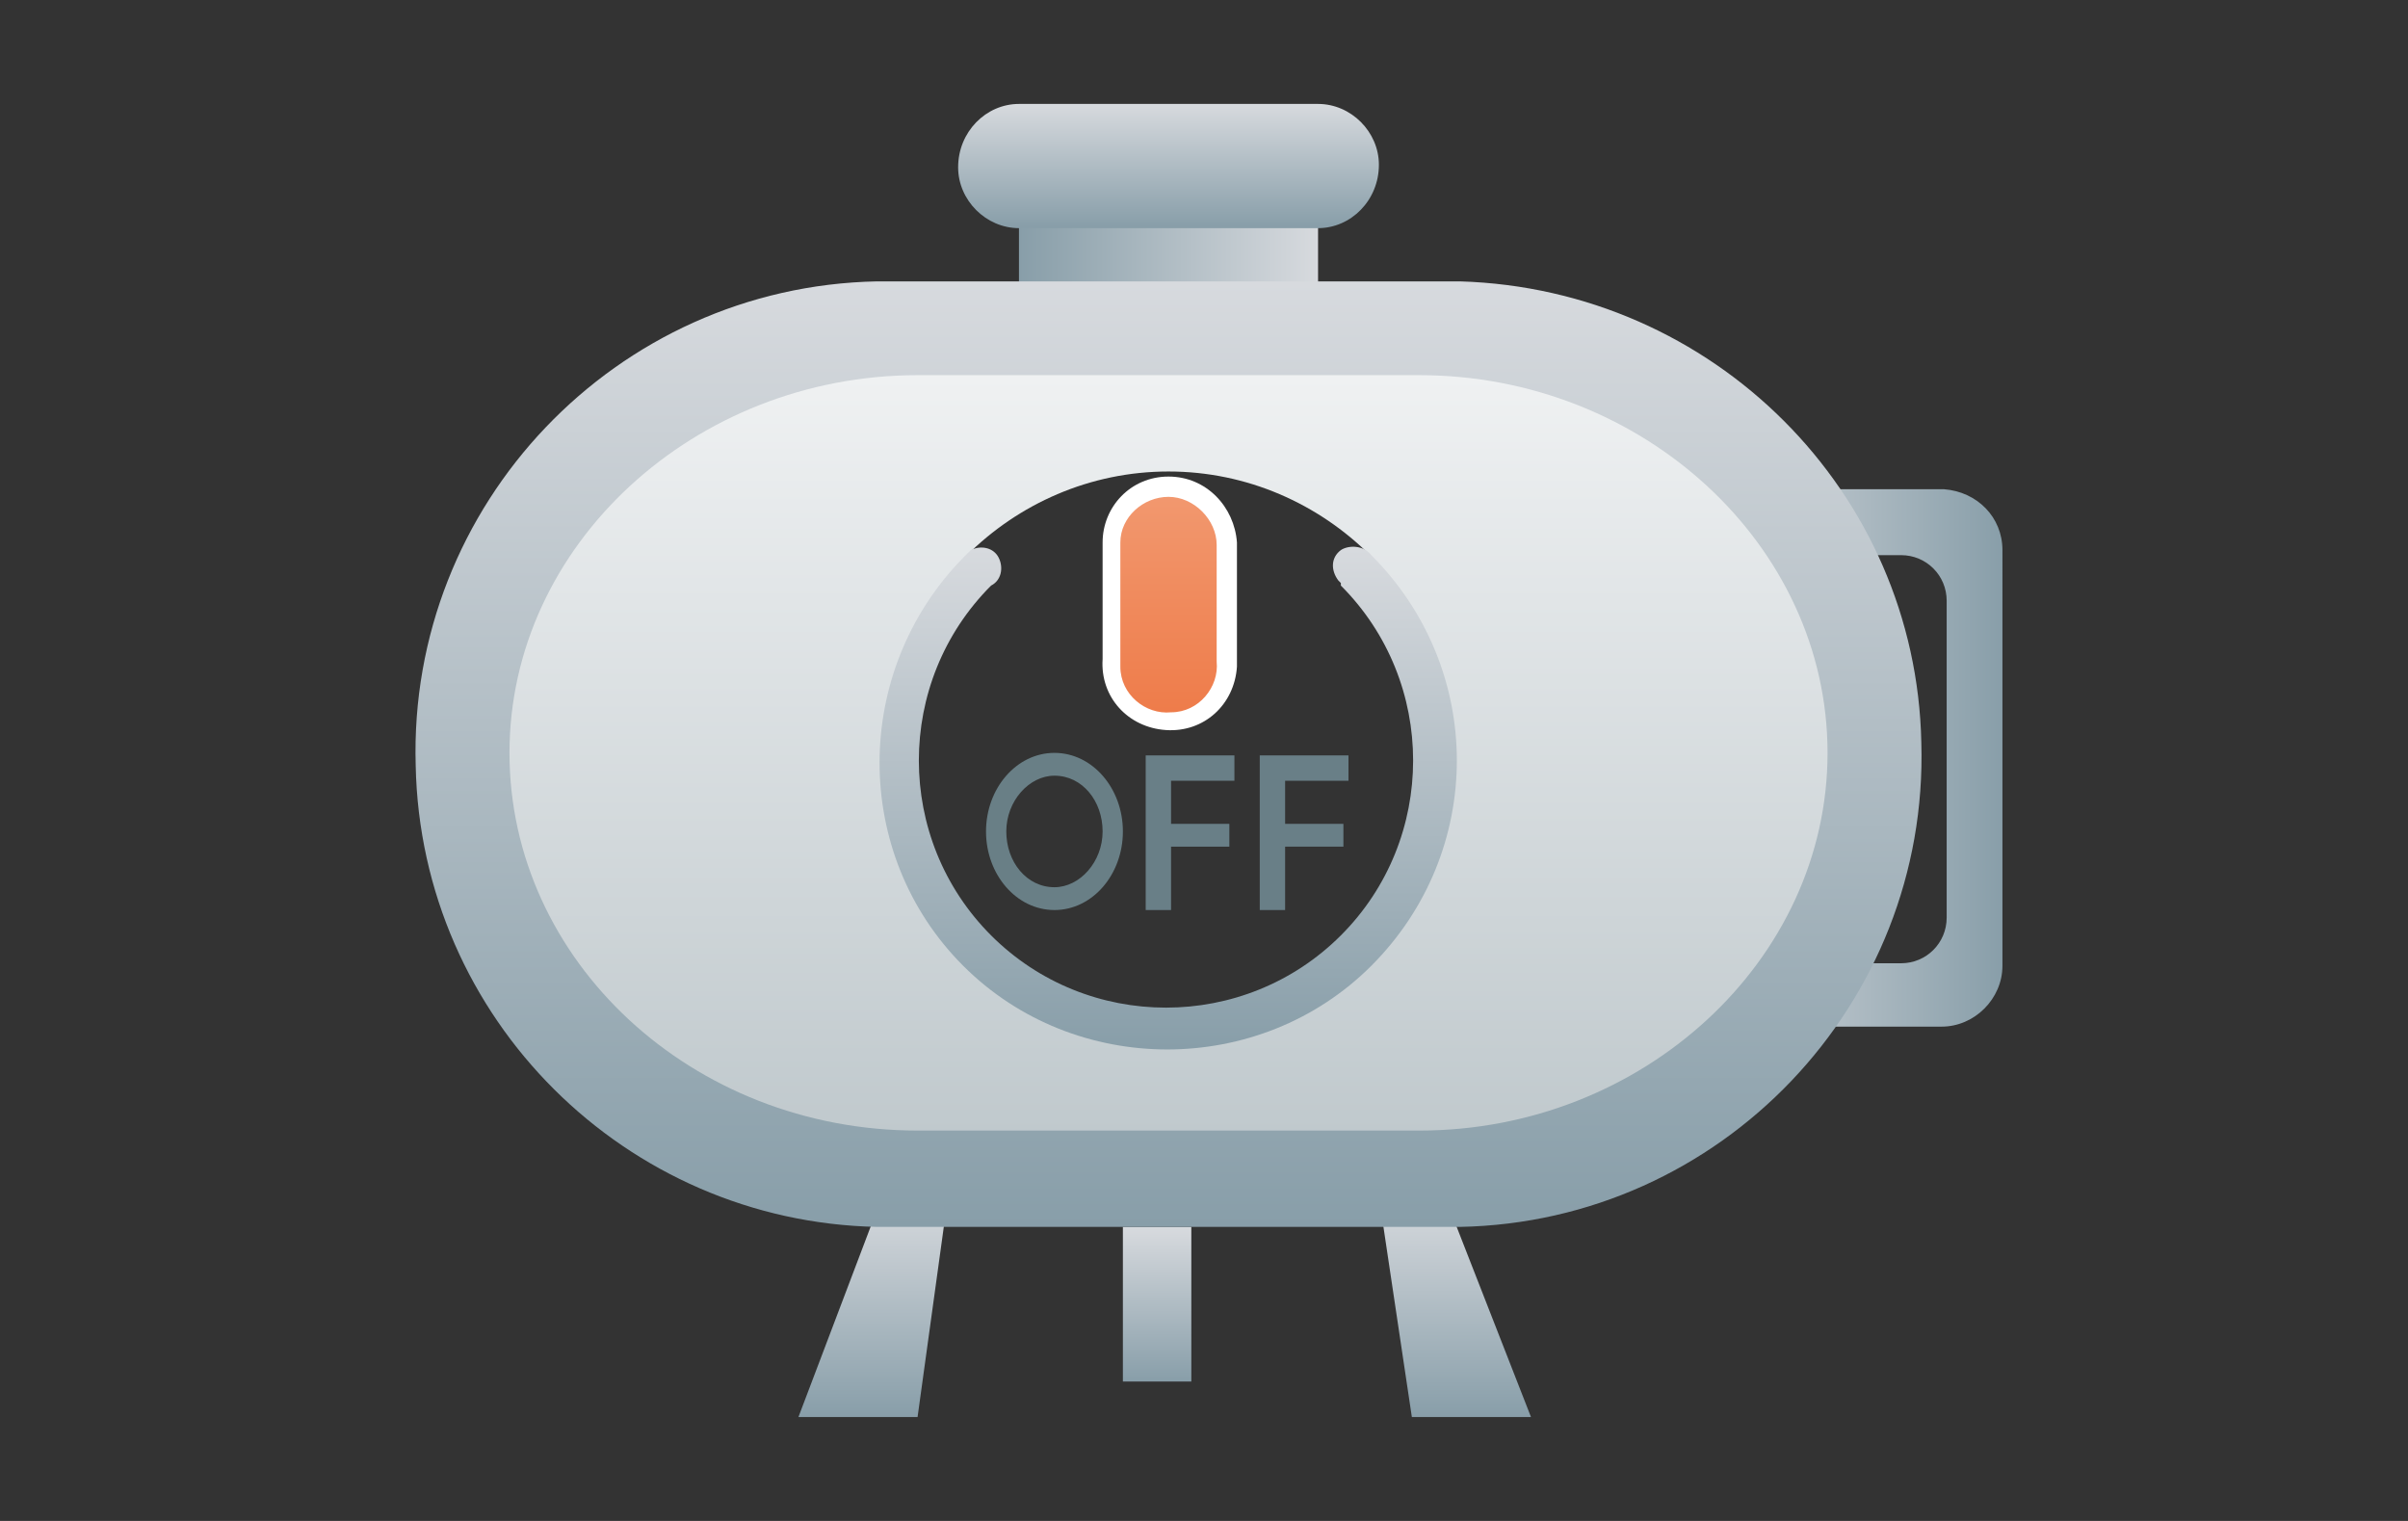 <?xml version="1.0" encoding="utf-8"?>
<!-- Generator: Adobe Illustrator 25.3.1, SVG Export Plug-In . SVG Version: 6.00 Build 0)  -->
<svg version="1.1" id="图层_1" xmlns="http://www.w3.org/2000/svg" xmlns:xlink="http://www.w3.org/1999/xlink" x="0px" y="0px"
	 viewBox="0 0 95 60" style="enable-background:new 0 0 95 60;" xml:space="preserve">
<rect x="0" y="0" width="95" height="60" fill="#333333" stroke="none"/>
<style type="text/css">
	.st0{fill:url(#SVGID_1_);}
	.st1{fill:url(#SVGID_2_);}
	.st2{fill:url(#SVGID_3_);}
	.st3{fill:url(#SVGID_4_);}
	.st4{fill:url(#SVGID_5_);}
	.st5{fill:url(#SVGID_6_);}
	.st6{fill:url(#SVGID_7_);}
	.st7{fill:url(#SVGID_8_);}
	.st8{fill:url(#SVGID_9_);}
	.st9{fill:url(#SVGID_10_);}
	.st10{fill:#FFFFFF;}
	.st11{fill:#697F87;}
	.st12{fill:#697F86;}
</style>
<linearGradient id="SVGID_1_" gradientUnits="userSpaceOnUse" x1="45.67" y1="7.49" x2="45.67" y2="13.57" gradientTransform="matrix(1 0 0 -1 0 62)">
	<stop  offset="0" style="stop-color:#889EA9"/>
	<stop  offset="1" style="stop-color:#D7DADE"/>
</linearGradient>
<rect x="44.3" y="48.4" class="st0" width="2.7" height="6.1"/>
<linearGradient id="SVGID_2_" gradientUnits="userSpaceOnUse" x1="34.445" y1="6.09" x2="34.445" y2="14.76" gradientTransform="matrix(1 0 0 -1 0 62)">
	<stop  offset="0" style="stop-color:#889EA9"/>
	<stop  offset="1" style="stop-color:#D7DADE"/>
</linearGradient>
<polygon class="st1" points="31.5,55.9 36.2,55.9 37.4,47.2 34.8,47.2 "/>
<linearGradient id="SVGID_3_" gradientUnits="userSpaceOnUse" x1="57.395" y1="6.09" x2="57.395" y2="14.76" gradientTransform="matrix(1 0 0 -1 0 62)">
	<stop  offset="0" style="stop-color:#889EA9"/>
	<stop  offset="1" style="stop-color:#D7DADE"/>
</linearGradient>
<polygon class="st2" points="60.4,55.9 55.7,55.9 54.4,47.2 57,47.2 "/>
<linearGradient id="SVGID_4_" gradientUnits="userSpaceOnUse" x1="79.06" y1="32.065" x2="66.65" y2="32.065" gradientTransform="matrix(1 0 0 -1 0 62)">
	<stop  offset="0" style="stop-color:#889EA9"/>
	<stop  offset="1" style="stop-color:#D7DADE"/>
</linearGradient>
<path class="st3" d="M76.7,19.3H69c-1.3,0-2.4,1.1-2.4,2.4c0,0,0,0,0,0v16.4c0,1.3,1.1,2.4,2.4,2.4c0,0,0,0,0,0h7.6
	c1.3,0,2.4-1.1,2.4-2.4V21.7C79,20.4,78,19.4,76.7,19.3z M76.8,36.2c0,1-0.8,1.8-1.8,1.8c0,0,0,0,0,0h-5.8c-1,0-1.8-0.8-1.8-1.8
	c0,0,0,0,0,0V23.7c0-1,0.8-1.8,1.8-1.8c0,0,0,0,0,0H75c1,0,1.8,0.8,1.8,1.8L76.8,36.2z"/>
<linearGradient id="SVGID_5_" gradientUnits="userSpaceOnUse" x1="40.2" y1="53.05" x2="51.99" y2="53.05" gradientTransform="matrix(1 0 0 -1 0 62)">
	<stop  offset="0" style="stop-color:#889EA9"/>
	<stop  offset="0.12" style="stop-color:#91A5AF"/>
	<stop  offset="1" style="stop-color:#D7DADE"/>
</linearGradient>
<rect x="40.2" y="6.2" class="st4" width="11.8" height="5.5"/>
<linearGradient id="SVGID_6_" gradientUnits="userSpaceOnUse" x1="46.1" y1="13.57" x2="46.1" y2="50.88" gradientTransform="matrix(1 0 0 -1 0 62)">
	<stop  offset="0" style="stop-color:#889EA9"/>
	<stop  offset="1" style="stop-color:#D7DADE"/>
</linearGradient>
<path class="st5" d="M57.6,11.1h-23c-10.3,0.2-18.5,8.8-18.2,19.1c0.2,10,8.3,18,18.2,18.2h23c10.3-0.2,18.5-8.8,18.2-19.1
	C75.6,19.4,67.6,11.4,57.6,11.1z M46.1,41.6c-6.4,0-11.6-5.2-11.6-11.6c0-6.4,5.2-11.6,11.6-11.6s11.6,5.2,11.6,11.6c0,0,0,0,0,0
	C57.7,36.3,52.5,41.6,46.1,41.6C46.1,41.6,46.1,41.6,46.1,41.6z"/>
<linearGradient id="SVGID_7_" gradientUnits="userSpaceOnUse" x1="46.09" y1="53.05" x2="46.09" y2="57.91" gradientTransform="matrix(1 0 0 -1 0 62)">
	<stop  offset="0" style="stop-color:#889EA9"/>
	<stop  offset="1" style="stop-color:#D7DADE"/>
</linearGradient>
<path class="st6" d="M40.2,4.1H52c1.3,0,2.4,1.1,2.4,2.4l0,0C54.4,7.9,53.3,9,52,9H40.2c-1.3,0-2.4-1.1-2.4-2.4l0,0
	C37.8,5.2,38.9,4.1,40.2,4.1z"/>
<linearGradient id="SVGID_8_" gradientUnits="userSpaceOnUse" x1="46.09" y1="17.29" x2="46.09" y2="47.16" gradientTransform="matrix(1 0 0 -1 0 62)">
	<stop  offset="0" style="stop-color:#C0C9CD"/>
	<stop  offset="1" style="stop-color:#EFF1F2"/>
</linearGradient>
<path class="st7" d="M56,14.8H36.2c-8.8,0-16.1,6.7-16.1,14.9s7.2,14.9,16.1,14.9H56c8.8,0,16.1-6.7,16.1-14.9S64.8,14.8,56,14.8z
	 M46.1,41.2c-6.2,0-11.3-5.1-11.3-11.3c0-6.2,5.1-11.3,11.3-11.3s11.3,5.1,11.3,11.3l0,0C57.4,36.1,52.4,41.2,46.1,41.2
	C46.1,41.2,46.1,41.2,46.1,41.2z"/>
<linearGradient id="SVGID_9_" gradientUnits="userSpaceOnUse" x1="46.084" y1="20.644" x2="46.084" y2="40.355" gradientTransform="matrix(1 0 0 -1 0 62)">
	<stop  offset="0" style="stop-color:#889EA9"/>
	<stop  offset="1" style="stop-color:#D7DADE"/>
</linearGradient>
<path class="st8" d="M54.1,21.9L54.1,21.9L54.1,21.9C54.1,21.9,54.1,21.9,54.1,21.9c-0.3-0.4-0.9-0.4-1.2-0.2
	c-0.4,0.3-0.4,0.8-0.1,1.2c0,0,0.1,0.1,0.1,0.1c0,0,0,0,0,0.1l0,0c3.8,3.8,3.8,10,0,13.8c-3.8,3.8-10,3.8-13.8,0
	c-3.8-3.8-3.8-10,0-13.8l0,0l0,0c0.4-0.2,0.5-0.7,0.3-1.1c-0.2-0.4-0.7-0.5-1.1-0.3c-0.1,0.1-0.2,0.2-0.3,0.3l0,0l0,0
	c-4.4,4.5-4.4,11.7,0,16.1s11.7,4.4,16.1,0C58.6,33.6,58.6,26.4,54.1,21.9L54.1,21.9z"/>
<linearGradient id="SVGID_10_" gradientUnits="userSpaceOnUse" x1="46.13" y1="33.65" x2="46.13" y2="42.79" gradientTransform="matrix(1 0 0 -1 0 62)">
	<stop  offset="0" style="stop-color:#EE7B49"/>
	<stop  offset="1" style="stop-color:#F29970"/>
</linearGradient>
<path class="st9" d="M46.1,28.4c-1.3,0-2.3-1-2.3-2.3c0,0,0,0,0,0v-4.6c0-1.3,1-2.3,2.3-2.3s2.3,1,2.3,2.3v4.6
	C48.4,27.3,47.4,28.4,46.1,28.4L46.1,28.4z"/>
<path class="st10" d="M46.1,19.6c1,0,1.9,0.9,1.9,1.9v4.6c0.1,1-0.7,2-1.8,2c-1,0.1-2-0.7-2-1.8c0-0.1,0-0.2,0-0.3v-4.6
	C44.2,20.4,45.1,19.6,46.1,19.6 M46.1,18.8c-1.5,0-2.6,1.2-2.6,2.6v4.6c-0.1,1.5,1,2.7,2.5,2.8c1.5,0.1,2.7-1,2.8-2.5
	c0-0.1,0-0.2,0-0.3v-4.6C48.7,20,47.6,18.8,46.1,18.8z"/>
<path class="st11" d="M48.7,30.8h-2.5v1.7h2.3v0.9h-2.3v2.5h-1v-6.1h3.5L48.7,30.8z"/>
<path class="st11" d="M53.2,30.8h-2.5v1.7H53v0.9h-2.3v2.5h-1v-6.1h3.5L53.2,30.8z"/>
<path class="st12" d="M41.6,35.9c1.5,0,2.7-1.4,2.7-3.1s-1.2-3.1-2.7-3.1c-1.5,0-2.7,1.4-2.7,3.1S40.1,35.9,41.6,35.9z M41.6,30.6
	c1.1,0,1.9,1,1.9,2.2c0,1.2-0.9,2.2-1.9,2.2c-1.1,0-1.9-1-1.9-2.2C39.7,31.6,40.6,30.6,41.6,30.6z"/>
</svg>
